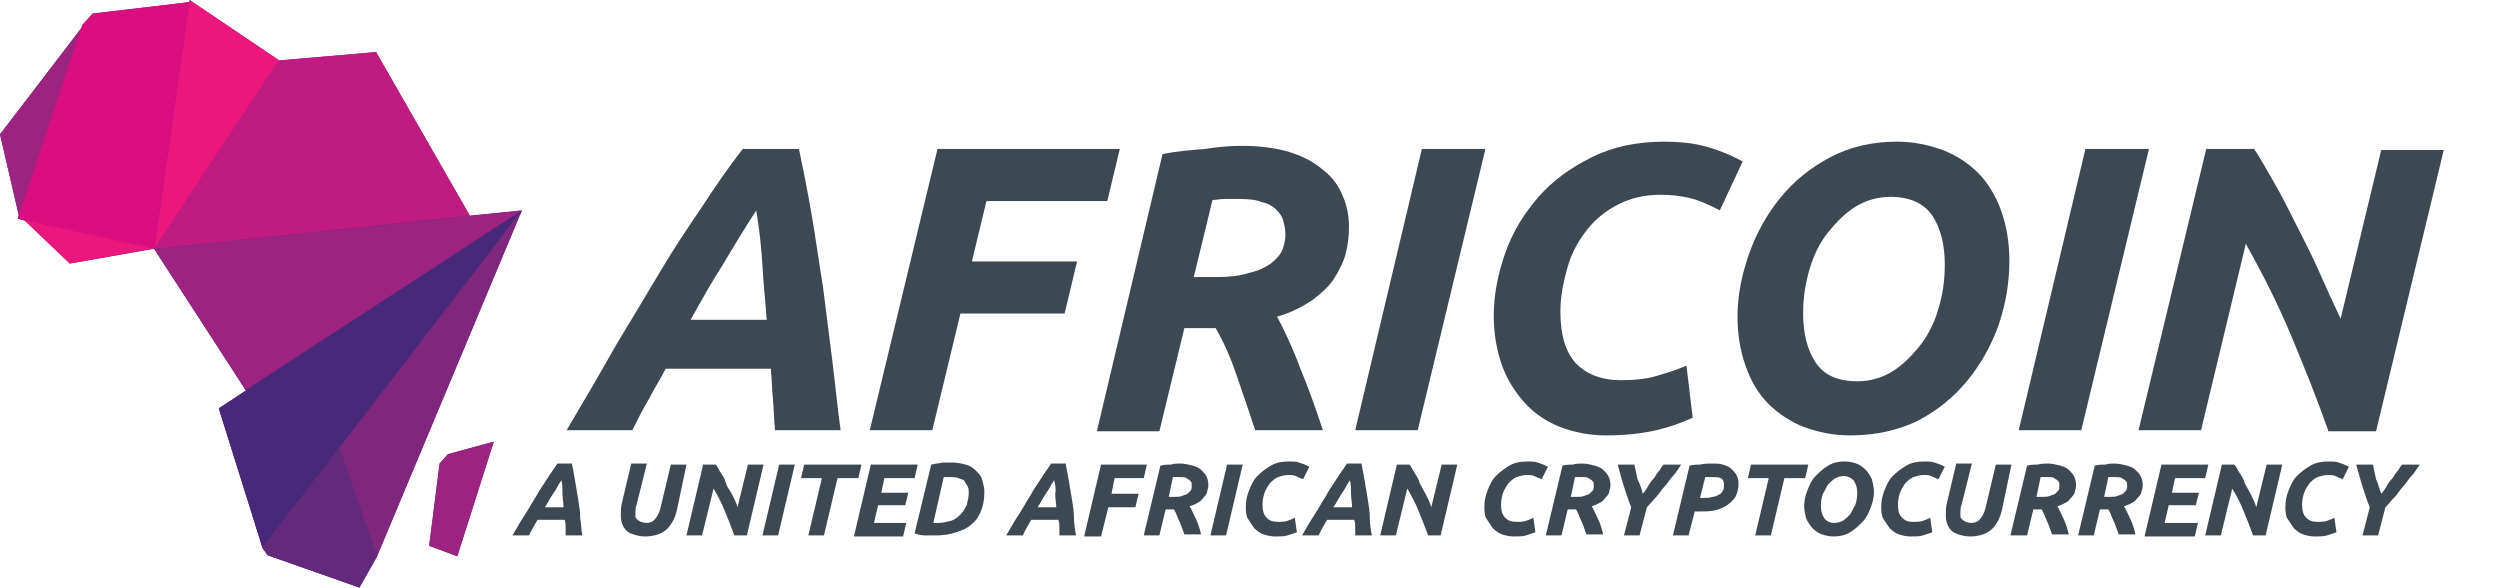 <?xml version="1.0" encoding="utf-8"?>
<!-- Generator: Adobe Illustrator 22.0.1, SVG Export Plug-In . SVG Version: 6.00 Build 0)  -->
<svg version="1.1" id="Layer_1" xmlns="http://www.w3.org/2000/svg" xmlns:xlink="http://www.w3.org/1999/xlink" x="0px" y="0px"
	 viewBox="0 0 240 56.4" style="enable-background:new 0 0 240 56.4;" xml:space="preserve">
<style type="text/css">
	.st0{fill:#63297B;}
	.st1{fill:#9C237F;}
	.st2{fill:#EC177D;}
	.st3{fill:#DA0E7E;}
	.st4{fill:#BF1B80;}
	.st5{fill:#482979;}
	.st6{fill:#7E277D;}
	.st7{fill:#3C4852;}
</style>
<g>
	<g>
		<polygon class="st0" points="45.1,20.7 36.1,5 26.8,5.8 18.2,0 18.2,0.2 8.9,1.3 7.9,2.4 7.9,2.6 0,12.9 1.8,20.6 1.7,21 
			2.4,21.2 6.7,25.3 14.7,23.9 14.8,23.9 23.6,37.5 21,39.2 25.2,52.6 25.7,53.3 34.5,56.4 36.2,53.4 50.1,20.2 		"/>
		<polygon class="st0" points="42.2,44.5 41.2,52.4 43.9,53.4 47.4,42.4 43,43.6 		"/>
	</g>
	<g>
		<polygon class="st1" points="8.1,2.3 0,12.9 1.8,20.7 		"/>
		<polygon class="st2" points="2.2,21 15,23.8 6.7,25.3 		"/>
		<polygon class="st2" points="18.2,0 26.8,5.8 14.8,23.9 		"/>
		<polygon class="st3" points="14.8,23.9 1.7,21 7.9,2.4 8.9,1.3 18.2,0.2 		"/>
		<polygon class="st4" points="26.8,5.8 36.1,5 45.1,20.7 14.8,23.9 		"/>
		<polygon class="st1" points="23.6,37.4 14.8,23.9 50.1,20.2 		"/>
		<polygon class="st5" points="25.2,52.6 21,39.2 50.1,20.2 		"/>
		<polygon class="st6" points="34.5,56.4 25.7,53.3 25.2,52.6 50.1,20.2 36.2,53.4 		"/>
		<polygon class="st1" points="41.2,52.4 42.2,44.5 43,43.6 47.4,42.4 43.9,53.4 		"/>
		<polygon class="st0" points="34.5,56.4 25.7,53.3 25.2,52.6 32.6,43 36.2,53.4 		"/>
	</g>
</g>
<g>
	<path class="st7" d="M54.3,51.4c0-0.3,0-0.5,0-0.8c0-0.2,0-0.5-0.1-0.7h-2.6c-0.1,0.2-0.3,0.5-0.4,0.7c-0.1,0.2-0.3,0.5-0.4,0.8
		h-1.6c0.4-0.7,0.8-1.4,1.2-2c0.4-0.6,0.7-1.2,1.1-1.8c0.3-0.6,0.7-1.1,1-1.6c0.3-0.5,0.7-1,1-1.5h1.4c0.1,0.5,0.2,1,0.3,1.6
		c0.1,0.6,0.2,1.2,0.3,1.8s0.2,1.2,0.2,1.8c0.1,0.6,0.1,1.2,0.2,1.7H54.3z M53.9,46.1c-0.3,0.4-0.5,0.9-0.8,1.3
		c-0.3,0.4-0.5,0.9-0.8,1.3h1.8c0-0.4-0.1-0.8-0.1-1.3C54,47,54,46.5,53.9,46.1z"/>
	<path class="st7" d="M65,48.9c-0.2,0.9-0.6,1.6-1.1,2c-0.5,0.4-1.2,0.6-2,0.6c-0.4,0-0.8-0.1-1.1-0.2s-0.5-0.2-0.7-0.4
		s-0.3-0.4-0.4-0.7s-0.1-0.5-0.1-0.8c0-0.3,0-0.7,0.1-1.1l0.9-3.8h1.5l-1,4c-0.1,0.2-0.1,0.5-0.1,0.7c0,0.1,0,0.3,0,0.4
		c0,0.1,0.1,0.2,0.2,0.3c0.1,0.1,0.2,0.1,0.3,0.2c0.1,0,0.3,0.1,0.5,0.1c0.4,0,0.7-0.1,0.9-0.4c0.2-0.2,0.4-0.6,0.5-1l1-4.2h1.5
		L65,48.9z"/>
	<path class="st7" d="M70.5,51.4c-0.3-0.8-0.6-1.6-0.9-2.3c-0.3-0.8-0.7-1.5-1.1-2.2l-1.1,4.5h-1.5l1.6-6.8h1.2
		c0.2,0.2,0.3,0.5,0.5,0.8c0.2,0.3,0.4,0.6,0.5,1s0.4,0.7,0.6,1.1c0.2,0.4,0.4,0.8,0.5,1.2l1-4.1h1.5l-1.6,6.8H70.5z"/>
	<path class="st7" d="M74.8,44.6h1.5l-1.6,6.8h-1.5L74.8,44.6z"/>
	<path class="st7" d="M82.7,44.6l-0.3,1.3h-2l-1.3,5.5h-1.5l1.3-5.5h-2l0.3-1.3H82.7z"/>
	<path class="st7" d="M82,51.4l1.6-6.8h4.5l-0.3,1.3h-2.9l-0.3,1.4h2.6l-0.3,1.2h-2.6l-0.4,1.7H87l-0.3,1.3H82z"/>
	<path class="st7" d="M94.5,47.2c0,0.7-0.1,1.3-0.3,1.8c-0.2,0.5-0.5,1-0.9,1.3c-0.4,0.4-0.9,0.6-1.5,0.8c-0.6,0.2-1.2,0.3-2,0.3
		c-0.3,0-0.6,0-1,0c-0.4,0-0.7-0.1-1-0.2l1.6-6.6c0.4-0.1,0.7-0.1,1.1-0.2c0.3,0,0.7,0,0.9,0c0.5,0,0.9,0.1,1.3,0.2s0.7,0.3,1,0.6
		s0.5,0.5,0.6,0.9C94.4,46.5,94.5,46.8,94.5,47.2z M89.6,50.2c0.1,0,0.1,0,0.2,0c0.1,0,0.2,0,0.3,0c0.4,0,0.8-0.1,1.2-0.2
		c0.3-0.1,0.6-0.3,0.9-0.6c0.2-0.2,0.4-0.5,0.6-0.9c0.1-0.4,0.2-0.8,0.2-1.2c0-0.2,0-0.4-0.1-0.6c-0.1-0.2-0.2-0.3-0.3-0.5
		S92.2,46,92,45.9c-0.2-0.1-0.5-0.1-0.8-0.1c-0.2,0-0.4,0-0.6,0L89.6,50.2z"/>
	<path class="st7" d="M101.7,51.4c0-0.3,0-0.5,0-0.8c0-0.2,0-0.5-0.1-0.7H99c-0.1,0.2-0.3,0.5-0.4,0.7c-0.1,0.2-0.3,0.5-0.4,0.8
		h-1.6c0.4-0.7,0.8-1.4,1.2-2c0.4-0.6,0.7-1.2,1.1-1.8c0.3-0.6,0.7-1.1,1-1.6c0.3-0.5,0.7-1,1-1.5h1.4c0.1,0.5,0.2,1,0.3,1.6
		c0.1,0.6,0.2,1.2,0.3,1.8c0.1,0.6,0.2,1.2,0.2,1.8s0.1,1.2,0.2,1.7H101.7z M101.2,46.1c-0.3,0.4-0.5,0.9-0.8,1.3
		c-0.3,0.4-0.5,0.9-0.8,1.3h1.8c0-0.4-0.1-0.8-0.1-1.3C101.4,47,101.3,46.5,101.2,46.1z"/>
	<path class="st7" d="M104.1,51.4l1.6-6.8h4.4l-0.3,1.3H107l-0.3,1.5h2.6l-0.3,1.3h-2.6l-0.7,2.8H104.1z"/>
	<path class="st7" d="M113.3,44.5c0.4,0,0.8,0.1,1.2,0.2c0.3,0.1,0.6,0.2,0.8,0.4c0.2,0.2,0.4,0.4,0.5,0.6c0.1,0.2,0.2,0.5,0.2,0.8
		c0,0.2,0,0.4-0.1,0.6c0,0.2-0.1,0.4-0.3,0.6s-0.3,0.4-0.5,0.5s-0.5,0.3-0.9,0.4c0.2,0.3,0.4,0.8,0.6,1.2s0.4,1,0.5,1.5h-1.6
		c-0.2-0.5-0.3-0.9-0.5-1.3c-0.2-0.4-0.3-0.8-0.5-1.1h-0.8l-0.6,2.5h-1.5l1.6-6.7c0.4-0.1,0.7-0.1,1-0.1
		C112.7,44.5,113,44.5,113.3,44.5z M113.2,45.8c-0.1,0-0.2,0-0.3,0s-0.2,0-0.3,0l-0.4,1.9h0.5c0.3,0,0.6,0,0.8-0.1
		c0.2-0.1,0.4-0.1,0.5-0.2s0.2-0.2,0.3-0.3c0.1-0.1,0.1-0.3,0.1-0.4c0-0.1,0-0.2,0-0.3c0-0.1-0.1-0.2-0.2-0.3
		c-0.1-0.1-0.2-0.1-0.3-0.2S113.5,45.8,113.2,45.8z"/>
	<path class="st7" d="M117.8,44.6h1.5l-1.6,6.8h-1.5L117.8,44.6z"/>
	<path class="st7" d="M124.5,51.1c-0.3,0.1-0.6,0.2-0.9,0.3c-0.3,0.1-0.7,0.1-1.2,0.1c-0.4,0-0.8-0.1-1.1-0.2
		c-0.3-0.1-0.6-0.3-0.9-0.6c-0.2-0.3-0.4-0.6-0.6-0.9s-0.2-0.8-0.2-1.2c0-0.5,0.1-1,0.3-1.5c0.2-0.5,0.4-1,0.8-1.4
		c0.4-0.4,0.8-0.7,1.3-1c0.5-0.3,1.1-0.4,1.8-0.4c0.3,0,0.6,0,0.9,0.1c0.3,0.1,0.6,0.2,1,0.4l-0.6,1.2c-0.3-0.1-0.5-0.2-0.7-0.3
		s-0.5-0.1-0.7-0.1c-0.4,0-0.7,0.1-1,0.2s-0.6,0.4-0.8,0.6c-0.2,0.3-0.4,0.6-0.5,0.9c-0.1,0.3-0.2,0.7-0.2,1.1c0,0.6,0.1,1,0.4,1.3
		c0.3,0.3,0.6,0.4,1.1,0.4c0.3,0,0.6,0,0.9-0.1c0.3-0.1,0.5-0.2,0.7-0.3L124.5,51.1z"/>
	<path class="st7" d="M130.1,51.4c0-0.3,0-0.5,0-0.8c0-0.2,0-0.5-0.1-0.7h-2.6c-0.1,0.2-0.3,0.5-0.4,0.7c-0.1,0.2-0.3,0.5-0.4,0.8
		H125c0.4-0.7,0.8-1.4,1.2-2c0.4-0.6,0.7-1.2,1.1-1.8c0.3-0.6,0.7-1.1,1-1.6c0.3-0.5,0.7-1,1-1.5h1.4c0.1,0.5,0.2,1,0.3,1.6
		c0.1,0.6,0.2,1.2,0.3,1.8c0.1,0.6,0.2,1.2,0.2,1.8s0.1,1.2,0.2,1.7H130.1z M129.6,46.1c-0.3,0.4-0.5,0.9-0.8,1.3
		c-0.3,0.4-0.5,0.9-0.8,1.3h1.8c0-0.4-0.1-0.8-0.1-1.3C129.7,47,129.7,46.5,129.6,46.1z"/>
	<path class="st7" d="M137.1,51.4c-0.3-0.8-0.6-1.6-0.9-2.3c-0.3-0.8-0.7-1.5-1.1-2.2l-1.1,4.5h-1.5l1.6-6.8h1.2
		c0.2,0.2,0.3,0.5,0.5,0.8c0.2,0.3,0.4,0.6,0.5,1c0.2,0.4,0.4,0.7,0.6,1.1c0.2,0.4,0.4,0.8,0.5,1.2l1-4.1h1.5l-1.6,6.8H137.1z"/>
	<path class="st7" d="M147.4,51.1c-0.3,0.1-0.6,0.2-0.9,0.3c-0.3,0.1-0.7,0.1-1.2,0.1c-0.4,0-0.8-0.1-1.1-0.2s-0.6-0.3-0.9-0.6
		c-0.2-0.3-0.4-0.6-0.6-0.9s-0.2-0.8-0.2-1.2c0-0.5,0.1-1,0.3-1.5c0.2-0.5,0.4-1,0.8-1.4c0.4-0.4,0.8-0.7,1.3-1
		c0.5-0.3,1.1-0.4,1.8-0.4c0.3,0,0.6,0,0.9,0.1c0.3,0.1,0.6,0.2,1,0.4l-0.6,1.2c-0.3-0.1-0.5-0.2-0.7-0.3s-0.5-0.1-0.7-0.1
		c-0.4,0-0.7,0.1-1,0.2s-0.6,0.4-0.8,0.6c-0.2,0.3-0.4,0.6-0.5,0.9c-0.1,0.3-0.2,0.7-0.2,1.1c0,0.6,0.1,1,0.4,1.3
		c0.3,0.3,0.6,0.4,1.1,0.4c0.3,0,0.6,0,0.9-0.1c0.3-0.1,0.5-0.2,0.7-0.3L147.4,51.1z"/>
	<path class="st7" d="M151.9,44.5c0.4,0,0.8,0.1,1.2,0.2c0.3,0.1,0.6,0.2,0.8,0.4c0.2,0.2,0.4,0.4,0.5,0.6c0.1,0.2,0.2,0.5,0.2,0.8
		c0,0.2,0,0.4-0.1,0.6c0,0.2-0.1,0.4-0.3,0.6s-0.3,0.4-0.5,0.5s-0.5,0.3-0.9,0.4c0.2,0.3,0.4,0.8,0.6,1.2s0.4,1,0.5,1.5h-1.6
		c-0.2-0.5-0.3-0.9-0.5-1.3c-0.2-0.4-0.3-0.8-0.5-1.1h-0.8l-0.6,2.5h-1.5l1.6-6.7c0.4-0.1,0.7-0.1,1-0.1
		C151.3,44.5,151.6,44.5,151.9,44.5z M151.8,45.8c-0.1,0-0.2,0-0.3,0s-0.2,0-0.3,0l-0.4,1.9h0.5c0.3,0,0.6,0,0.8-0.1
		c0.2-0.1,0.4-0.1,0.5-0.2s0.2-0.2,0.3-0.3c0.1-0.1,0.1-0.3,0.1-0.4c0-0.1,0-0.2,0-0.3c0-0.1-0.1-0.2-0.2-0.3
		c-0.1-0.1-0.2-0.1-0.3-0.2S152.1,45.8,151.8,45.8z"/>
	<path class="st7" d="M157.7,47.4c0.2-0.2,0.4-0.5,0.5-0.7s0.3-0.5,0.5-0.7s0.3-0.5,0.5-0.7s0.3-0.5,0.5-0.7h1.7
		c-0.3,0.4-0.5,0.8-0.8,1.1s-0.5,0.7-0.8,1c-0.3,0.3-0.5,0.7-0.8,1s-0.6,0.7-0.9,1l-0.7,2.7h-1.5l0.7-2.7c-0.3-0.7-0.5-1.4-0.7-2
		s-0.4-1.4-0.6-2.1h1.6c0.1,0.5,0.2,0.9,0.3,1.4C157.4,46.4,157.6,46.9,157.7,47.4z"/>
	<path class="st7" d="M164.3,44.5c0.4,0,0.8,0,1.1,0.1s0.6,0.2,0.8,0.4c0.2,0.2,0.4,0.4,0.5,0.6s0.2,0.5,0.2,0.8
		c0,0.5-0.1,0.9-0.3,1.3c-0.2,0.3-0.5,0.6-0.8,0.8c-0.3,0.2-0.7,0.4-1.2,0.5c-0.5,0.1-0.9,0.1-1.5,0.1h-0.4l-0.6,2.3h-1.5l1.6-6.7
		c0.4-0.1,0.7-0.1,1-0.1C163.7,44.5,164,44.5,164.3,44.5z M164.2,45.8c-0.1,0-0.2,0-0.3,0c-0.1,0-0.2,0-0.2,0l-0.5,2h0.4
		c0.3,0,0.5,0,0.8-0.1c0.2,0,0.4-0.1,0.6-0.2s0.3-0.2,0.4-0.4s0.1-0.3,0.1-0.6c0-0.3-0.1-0.5-0.3-0.6S164.6,45.8,164.2,45.8z"/>
	<path class="st7" d="M173.6,44.6l-0.3,1.3h-2l-1.3,5.5h-1.5l1.3-5.5h-2l0.3-1.3H173.6z"/>
	<path class="st7" d="M176,51.5c-0.4,0-0.8-0.1-1.1-0.2c-0.3-0.1-0.6-0.3-0.9-0.6c-0.2-0.2-0.4-0.5-0.6-0.9
		c-0.1-0.4-0.2-0.8-0.2-1.2c0-0.5,0.1-1,0.3-1.5c0.2-0.5,0.4-1,0.8-1.4s0.7-0.7,1.2-1c0.5-0.3,1-0.4,1.6-0.4c0.4,0,0.8,0.1,1.1,0.2
		c0.3,0.1,0.6,0.3,0.9,0.6c0.2,0.2,0.4,0.5,0.6,0.9c0.1,0.4,0.2,0.8,0.2,1.2c0,0.5-0.1,1-0.3,1.5c-0.2,0.5-0.4,1-0.8,1.4
		s-0.7,0.7-1.2,1C177.1,51.4,176.6,51.5,176,51.5z M177,45.7c-0.3,0-0.6,0.1-0.8,0.2c-0.3,0.2-0.5,0.4-0.7,0.6
		c-0.2,0.3-0.3,0.6-0.5,0.9c-0.1,0.3-0.2,0.7-0.2,1.1c0,0.5,0.1,0.9,0.3,1.2s0.5,0.5,1,0.5c0.3,0,0.6-0.1,0.8-0.2
		c0.3-0.2,0.5-0.4,0.7-0.6c0.2-0.3,0.3-0.6,0.5-0.9c0.1-0.3,0.2-0.7,0.2-1.1c0-0.5-0.1-0.9-0.3-1.2S177.4,45.7,177,45.7z"/>
	<path class="st7" d="M185.5,51.1c-0.3,0.1-0.6,0.2-0.9,0.3c-0.3,0.1-0.7,0.1-1.2,0.1c-0.4,0-0.8-0.1-1.1-0.2s-0.6-0.3-0.9-0.6
		c-0.2-0.3-0.4-0.6-0.6-0.9s-0.2-0.8-0.2-1.2c0-0.5,0.1-1,0.3-1.5c0.2-0.5,0.4-1,0.8-1.4c0.4-0.4,0.8-0.7,1.3-1
		c0.5-0.3,1.1-0.4,1.8-0.4c0.3,0,0.6,0,0.9,0.1c0.3,0.1,0.6,0.2,1,0.4l-0.6,1.2c-0.3-0.1-0.5-0.2-0.7-0.3s-0.5-0.1-0.7-0.1
		c-0.4,0-0.7,0.1-1,0.2s-0.6,0.4-0.8,0.6c-0.2,0.3-0.4,0.6-0.5,0.9c-0.1,0.3-0.2,0.7-0.2,1.1c0,0.6,0.1,1,0.4,1.3
		c0.3,0.3,0.6,0.4,1.1,0.4c0.3,0,0.6,0,0.9-0.1c0.3-0.1,0.5-0.2,0.7-0.3L185.5,51.1z"/>
	<path class="st7" d="M192.2,48.9c-0.2,0.9-0.6,1.6-1.1,2c-0.5,0.4-1.2,0.6-2,0.6c-0.4,0-0.8-0.1-1.1-0.2c-0.3-0.1-0.5-0.2-0.7-0.4
		c-0.2-0.2-0.3-0.4-0.4-0.7s-0.1-0.5-0.1-0.8c0-0.3,0-0.7,0.1-1.1l0.9-3.8h1.5l-1,4c-0.1,0.2-0.1,0.5-0.1,0.7c0,0.1,0,0.3,0,0.4
		c0,0.1,0.1,0.2,0.2,0.3c0.1,0.1,0.2,0.1,0.3,0.2c0.1,0,0.3,0.1,0.5,0.1c0.4,0,0.7-0.1,0.9-0.4c0.2-0.2,0.4-0.6,0.5-1l1-4.2h1.5
		L192.2,48.9z"/>
	<path class="st7" d="M196.6,44.5c0.4,0,0.8,0.1,1.2,0.2c0.3,0.1,0.6,0.2,0.8,0.4c0.2,0.2,0.4,0.4,0.5,0.6c0.1,0.2,0.2,0.5,0.2,0.8
		c0,0.2,0,0.4-0.1,0.6c0,0.2-0.1,0.4-0.3,0.6s-0.3,0.4-0.5,0.5s-0.5,0.3-0.9,0.4c0.2,0.3,0.4,0.8,0.6,1.2s0.4,1,0.5,1.5h-1.6
		c-0.2-0.5-0.3-0.9-0.5-1.3c-0.2-0.4-0.3-0.8-0.5-1.1h-0.8l-0.6,2.5H193l1.6-6.7c0.4-0.1,0.7-0.1,1-0.1
		C196,44.5,196.3,44.5,196.6,44.5z M196.5,45.8c-0.1,0-0.2,0-0.3,0s-0.2,0-0.3,0l-0.4,1.9h0.5c0.3,0,0.6,0,0.8-0.1
		c0.2-0.1,0.4-0.1,0.5-0.2s0.2-0.2,0.3-0.3c0.1-0.1,0.1-0.3,0.1-0.4c0-0.1,0-0.2,0-0.3c0-0.1-0.1-0.2-0.2-0.3
		c-0.1-0.1-0.2-0.1-0.3-0.2S196.8,45.8,196.5,45.8z"/>
	<path class="st7" d="M203,44.5c0.4,0,0.8,0.1,1.2,0.2c0.3,0.1,0.6,0.2,0.8,0.4c0.2,0.2,0.4,0.4,0.5,0.6c0.1,0.2,0.2,0.5,0.2,0.8
		c0,0.2,0,0.4-0.1,0.6c0,0.2-0.1,0.4-0.3,0.6s-0.3,0.4-0.5,0.5s-0.5,0.3-0.9,0.4c0.2,0.3,0.4,0.8,0.6,1.2s0.4,1,0.5,1.5h-1.6
		c-0.2-0.5-0.3-0.9-0.5-1.3c-0.2-0.4-0.3-0.8-0.5-1.1h-0.8l-0.6,2.5h-1.5l1.6-6.7c0.4-0.1,0.7-0.1,1-0.1
		C202.4,44.5,202.8,44.5,203,44.5z M203,45.8c-0.1,0-0.2,0-0.3,0s-0.2,0-0.3,0l-0.4,1.9h0.5c0.3,0,0.6,0,0.8-0.1
		c0.2-0.1,0.4-0.1,0.5-0.2s0.2-0.2,0.3-0.3c0.1-0.1,0.1-0.3,0.1-0.4c0-0.1,0-0.2,0-0.3c0-0.1-0.1-0.2-0.2-0.3
		c-0.1-0.1-0.2-0.1-0.3-0.2S203.2,45.8,203,45.8z"/>
	<path class="st7" d="M205.9,51.4l1.6-6.8h4.5l-0.3,1.3h-2.9l-0.3,1.4h2.6l-0.3,1.2h-2.6l-0.4,1.7h3.2l-0.3,1.3H205.9z"/>
	<path class="st7" d="M216.3,51.4c-0.3-0.8-0.6-1.6-0.9-2.3c-0.3-0.8-0.7-1.5-1.1-2.2l-1.1,4.5h-1.5l1.6-6.8h1.2
		c0.2,0.2,0.3,0.5,0.5,0.8c0.2,0.3,0.4,0.6,0.5,1c0.2,0.4,0.4,0.7,0.6,1.1c0.2,0.4,0.4,0.8,0.5,1.2l1-4.1h1.5l-1.6,6.8H216.3z"/>
	<path class="st7" d="M224.3,51.1c-0.3,0.1-0.6,0.2-0.9,0.3c-0.3,0.1-0.7,0.1-1.2,0.1c-0.4,0-0.8-0.1-1.1-0.2s-0.6-0.3-0.9-0.6
		c-0.2-0.3-0.4-0.6-0.6-0.9s-0.2-0.8-0.2-1.2c0-0.5,0.1-1,0.3-1.5c0.2-0.5,0.4-1,0.8-1.4c0.4-0.4,0.8-0.7,1.3-1
		c0.5-0.3,1.1-0.4,1.8-0.4c0.3,0,0.6,0,0.9,0.1c0.3,0.1,0.6,0.2,1,0.4l-0.6,1.2c-0.3-0.1-0.5-0.2-0.7-0.3s-0.5-0.1-0.7-0.1
		c-0.4,0-0.7,0.1-1,0.2s-0.6,0.4-0.8,0.6c-0.2,0.3-0.4,0.6-0.5,0.9c-0.1,0.3-0.2,0.7-0.2,1.1c0,0.6,0.1,1,0.4,1.3
		c0.3,0.3,0.6,0.4,1.1,0.4c0.3,0,0.6,0,0.9-0.1c0.3-0.1,0.5-0.2,0.7-0.3L224.3,51.1z"/>
	<path class="st7" d="M228.6,47.4c0.2-0.2,0.4-0.5,0.5-0.7s0.3-0.5,0.5-0.7s0.3-0.5,0.5-0.7s0.3-0.5,0.5-0.7h1.7
		c-0.3,0.4-0.5,0.8-0.8,1.1s-0.5,0.7-0.8,1c-0.3,0.3-0.5,0.7-0.8,1s-0.6,0.7-0.9,1l-0.7,2.7h-1.5l0.7-2.7c-0.3-0.7-0.5-1.4-0.7-2
		s-0.4-1.4-0.6-2.1h1.6c0.1,0.5,0.2,0.9,0.3,1.4C228.3,46.4,228.4,46.9,228.6,47.4z"/>
</g>
<g>
	<path class="st7" d="M74.4,41.3c-0.1-1-0.1-2-0.2-3c-0.1-1-0.1-1.9-0.2-2.9H63.9c-0.5,1-1.1,1.9-1.6,2.9c-0.6,1-1.1,2-1.6,3h-6.3
		c1.7-2.9,3.3-5.6,4.7-8.1c1.5-2.5,2.9-4.8,4.2-7s2.7-4.3,4-6.2c1.3-2,2.6-3.9,4-5.7h5.4c0.4,1.9,0.8,3.9,1.2,6.2
		c0.4,2.3,0.7,4.6,1.1,7c0.3,2.4,0.6,4.8,0.9,7.1c0.3,2.4,0.5,4.6,0.8,6.7H74.4z M72.6,20.2c-1.1,1.7-2.2,3.5-3.2,5.2
		c-1.1,1.7-2.1,3.5-3.1,5.3h7.3c-0.1-1.6-0.3-3.3-0.4-5.1C73.1,23.8,72.9,22,72.6,20.2z"/>
	<path class="st7" d="M83.5,41.3l6.5-27h17.5l-1.2,5H94.7l-1.4,5.8h10.1l-1.2,5H92.2l-2.7,11.2H83.5z"/>
	<path class="st7" d="M119.2,14c1.7,0,3.3,0.2,4.6,0.6c1.3,0.4,2.4,1,3.2,1.7c0.9,0.7,1.5,1.5,1.9,2.5c0.4,0.9,0.6,1.9,0.6,3
		c0,0.9-0.1,1.7-0.3,2.5c-0.2,0.8-0.6,1.6-1.1,2.4c-0.5,0.8-1.2,1.4-2.1,2.1c-0.9,0.6-2,1.2-3.4,1.6c0.7,1.3,1.5,3,2.2,4.9
		c0.8,1.9,1.5,3.9,2.2,6h-6.5c-0.6-1.8-1.2-3.6-1.8-5.3c-0.6-1.8-1.3-3.3-2-4.5h-3l-2.4,9.9h-6l6.3-26.6c1.4-0.3,2.8-0.4,4.1-0.5
		C116.9,14.1,118.1,14,119.2,14z M119,19.1c-0.4,0-0.9,0-1.4,0c-0.5,0-0.9,0.1-1.2,0.1l-1.8,7.4h2.1c1.2,0,2.3-0.1,3.2-0.4
		c0.9-0.2,1.5-0.5,2.1-0.9c0.5-0.4,0.9-0.8,1.1-1.3c0.2-0.5,0.3-1,0.3-1.5c0-0.4-0.1-0.9-0.2-1.3c-0.1-0.4-0.4-0.8-0.7-1.1
		s-0.8-0.6-1.4-0.7C120.7,19.2,119.9,19.1,119,19.1z"/>
	<path class="st7" d="M136.5,14.3h6.1l-6.5,27h-6L136.5,14.3z"/>
	<path class="st7" d="M162.5,40.1c-1.1,0.5-2.2,0.9-3.5,1.2c-1.3,0.3-2.9,0.5-4.8,0.5c-1.6,0-3.1-0.3-4.4-0.8
		c-1.3-0.5-2.5-1.3-3.4-2.3c-0.9-1-1.7-2.2-2.2-3.6c-0.5-1.4-0.8-3-0.8-4.8c0-2,0.4-4,1.1-6c0.7-2,1.8-3.8,3.2-5.4
		c1.4-1.6,3.1-2.8,5.1-3.8c2-1,4.3-1.5,7-1.5c1.2,0,2.5,0.1,3.7,0.4c1.2,0.3,2.5,0.8,3.8,1.5l-2.2,4.7c-1.1-0.6-2.1-1-2.9-1.2
		c-0.9-0.2-1.8-0.3-2.8-0.3c-1.5,0-2.8,0.3-4,0.9c-1.2,0.6-2.2,1.4-3,2.4c-0.8,1-1.5,2.2-1.9,3.6c-0.4,1.4-0.7,2.8-0.7,4.3
		c0,2.3,0.5,3.9,1.5,5c1,1,2.4,1.6,4.3,1.6c1.2,0,2.4-0.1,3.4-0.4s2-0.6,2.9-1L162.5,40.1z"/>
	<path class="st7" d="M177.6,41.8c-1.6,0-3-0.3-4.4-0.8c-1.3-0.5-2.5-1.3-3.4-2.2c-1-1-1.7-2.2-2.2-3.6c-0.5-1.4-0.8-3-0.8-4.8
		c0-2,0.4-4,1.1-6c0.7-2,1.7-3.8,3-5.4c1.3-1.6,2.9-2.9,4.8-3.9c1.9-1,4-1.5,6.4-1.5c1.6,0,3,0.3,4.4,0.8c1.3,0.5,2.5,1.3,3.4,2.2
		s1.7,2.2,2.2,3.6s0.8,3,0.8,4.8c0,2-0.3,4-1,6.1c-0.7,2-1.7,3.8-3,5.4c-1.3,1.6-2.9,2.9-4.8,3.9C182.2,41.3,180.1,41.8,177.6,41.8z
		 M181.5,18.9c-1.2,0-2.3,0.3-3.3,0.9s-1.9,1.5-2.7,2.5c-0.8,1-1.4,2.2-1.8,3.6c-0.4,1.4-0.6,2.7-0.6,4.2c0,1.9,0.4,3.5,1.2,4.7
		c0.8,1.2,2.1,1.8,4,1.8c1.2,0,2.3-0.3,3.3-0.9s1.9-1.5,2.7-2.5c0.8-1,1.4-2.2,1.8-3.6c0.4-1.3,0.6-2.7,0.6-4.2
		c0-1.9-0.4-3.5-1.2-4.7C184.7,19.5,183.3,18.9,181.5,18.9z"/>
	<path class="st7" d="M200.2,14.3h6.1l-6.5,27h-6L200.2,14.3z"/>
	<path class="st7" d="M223.5,41.3c-1.1-3.1-2.3-6.1-3.6-9.2c-1.3-3.1-2.8-6-4.3-8.7l-4.3,17.9h-6l6.5-27h4.6c0.6,0.9,1.2,2,1.9,3.2
		c0.7,1.2,1.4,2.6,2.1,4s1.5,2.9,2.2,4.5s1.4,3.1,2.1,4.6l3.9-16.2h6l-6.5,27H223.5z"/>
</g>
</svg>
